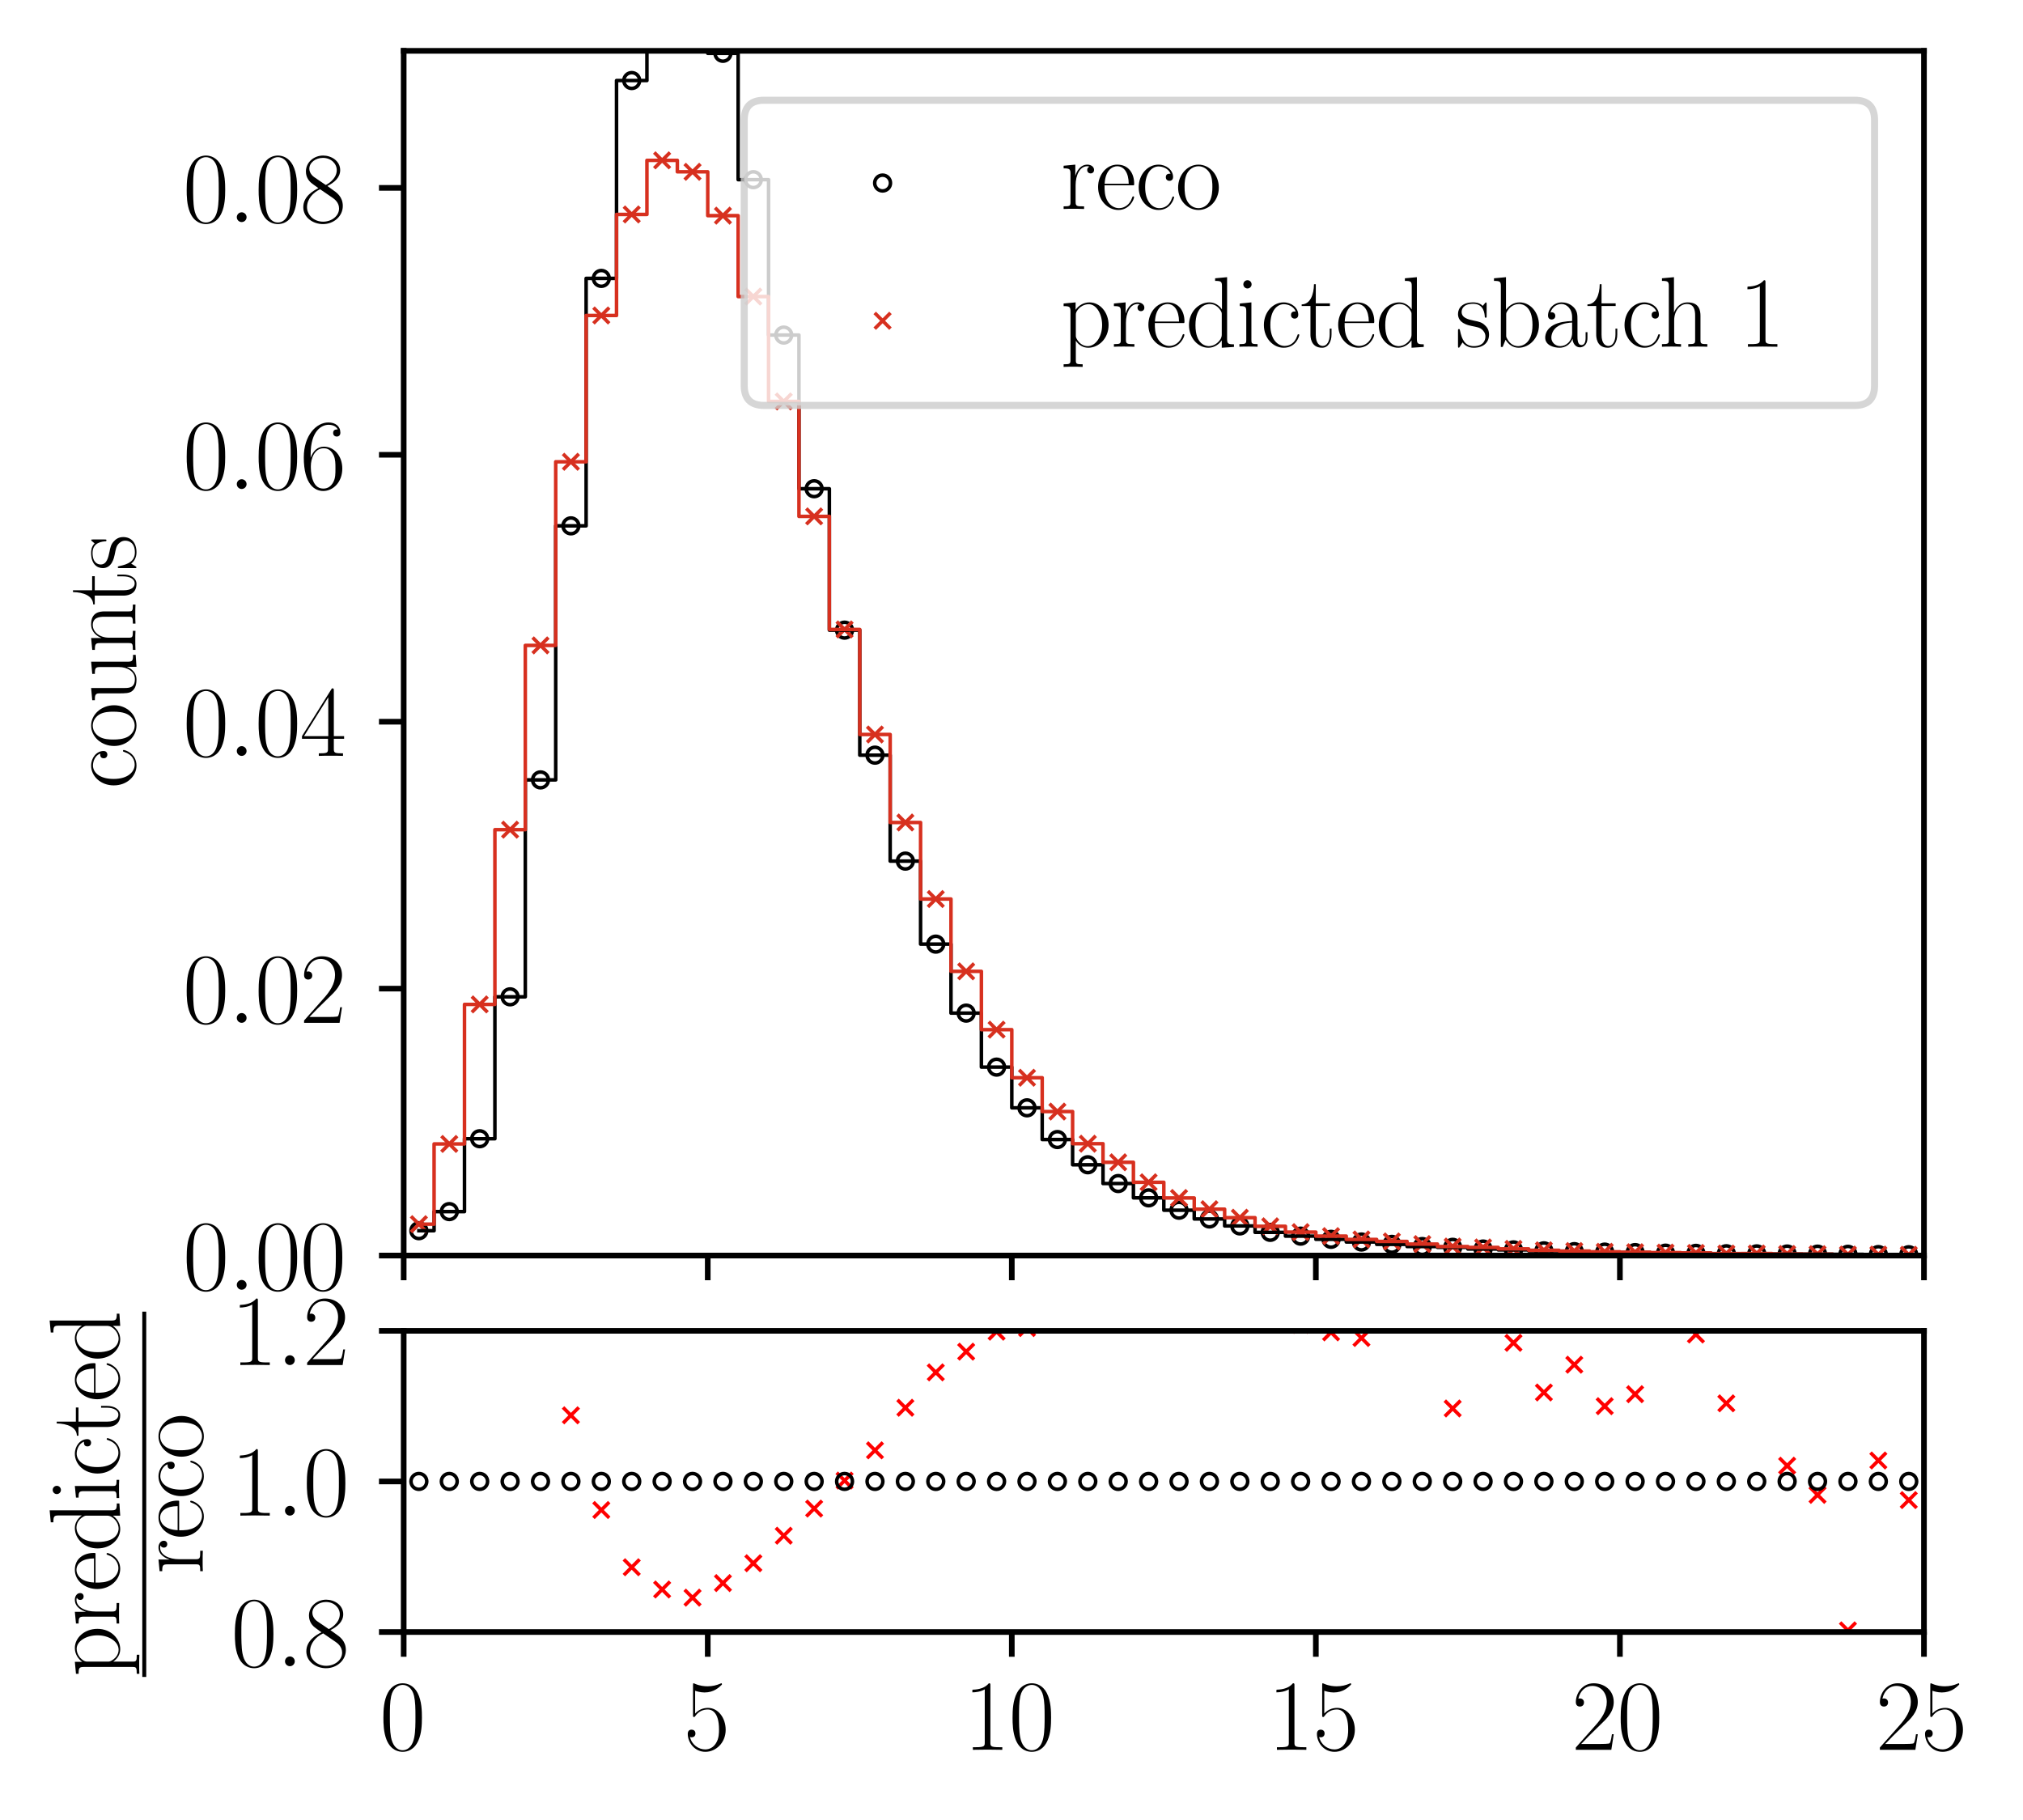 <?xml version="1.0" encoding="utf-8" standalone="no"?>
<!DOCTYPE svg PUBLIC "-//W3C//DTD SVG 1.1//EN"
  "http://www.w3.org/Graphics/SVG/1.1/DTD/svg11.dtd">
<svg xmlns:xlink="http://www.w3.org/1999/xlink" width="286.56pt" height="257.76pt" viewBox="0 0 286.56 257.76" xmlns="http://www.w3.org/2000/svg" version="1.1">
 <defs>
  <style type="text/css">*{stroke-linejoin: round; stroke-linecap: butt}</style>
 </defs>
 <g id="figure_1">
  <g id="patch_1">
   <path d="M 0 257.76 
L 286.56 257.76 
L 286.56 0 
L 0 0 
z
" style="fill: #ffffff"/>
  </g>
  <g id="axes_1">
   <g id="patch_2">
    <path d="M 57.182 177.838 
L 272.532 177.838 
L 272.532 7.2 
L 57.182 7.2 
z
" style="fill: #ffffff"/>
   </g>
   <g id="PathCollection_1">
    <defs>
     <path id="C0_0_50818f2615" d="M 0 1.118 
C 0.297 1.118 0.581 1 0.791 0.791 
C 1 0.581 1.118 0.297 1.118 -0 
C 1.118 -0.297 1 -0.581 0.791 -0.791 
C 0.581 -1 0.297 -1.118 0 -1.118 
C -0.297 -1.118 -0.581 -1 -0.791 -0.791 
C -1 -0.581 -1.118 -0.297 -1.118 0 
C -1.118 0.297 -1 0.581 -0.791 0.791 
C -0.581 1 -0.297 1.118 0 1.118 
z
"/>
    </defs>
    <g clip-path="url(#pe3fc33c3c7)">
     <use xlink:href="#C0_0_50818f2615" x="59.335" y="174.319" style="fill: none; stroke: #000000; stroke-width: 0.5"/>
    </g>
    <g clip-path="url(#pe3fc33c3c7)">
     <use xlink:href="#C0_0_50818f2615" x="63.642" y="171.614" style="fill: none; stroke: #000000; stroke-width: 0.5"/>
    </g>
    <g clip-path="url(#pe3fc33c3c7)">
     <use xlink:href="#C0_0_50818f2615" x="67.949" y="161.293" style="fill: none; stroke: #000000; stroke-width: 0.5"/>
    </g>
    <g clip-path="url(#pe3fc33c3c7)">
     <use xlink:href="#C0_0_50818f2615" x="72.256" y="141.193" style="fill: none; stroke: #000000; stroke-width: 0.5"/>
    </g>
    <g clip-path="url(#pe3fc33c3c7)">
     <use xlink:href="#C0_0_50818f2615" x="76.563" y="110.467" style="fill: none; stroke: #000000; stroke-width: 0.5"/>
    </g>
    <g clip-path="url(#pe3fc33c3c7)">
     <use xlink:href="#C0_0_50818f2615" x="80.87" y="74.482" style="fill: none; stroke: #000000; stroke-width: 0.5"/>
    </g>
    <g clip-path="url(#pe3fc33c3c7)">
     <use xlink:href="#C0_0_50818f2615" x="85.177" y="39.432" style="fill: none; stroke: #000000; stroke-width: 0.5"/>
    </g>
    <g clip-path="url(#pe3fc33c3c7)">
     <use xlink:href="#C0_0_50818f2615" x="89.484" y="11.407" style="fill: none; stroke: #000000; stroke-width: 0.5"/>
    </g>
    <g clip-path="url(#pe3fc33c3c7)">
     <use xlink:href="#C0_0_50818f2615" x="93.791" y="-3.282" style="fill: none; stroke: #000000; stroke-width: 0.5"/>
    </g>
    <g clip-path="url(#pe3fc33c3c7)">
     <use xlink:href="#C0_0_50818f2615" x="98.098" y="-3.685" style="fill: none; stroke: #000000; stroke-width: 0.5"/>
    </g>
    <g clip-path="url(#pe3fc33c3c7)">
     <use xlink:href="#C0_0_50818f2615" x="102.405" y="7.55" style="fill: none; stroke: #000000; stroke-width: 0.5"/>
    </g>
    <g clip-path="url(#pe3fc33c3c7)">
     <use xlink:href="#C0_0_50818f2615" x="106.712" y="25.449" style="fill: none; stroke: #000000; stroke-width: 0.5"/>
    </g>
    <g clip-path="url(#pe3fc33c3c7)">
     <use xlink:href="#C0_0_50818f2615" x="111.019" y="47.46" style="fill: none; stroke: #000000; stroke-width: 0.5"/>
    </g>
    <g clip-path="url(#pe3fc33c3c7)">
     <use xlink:href="#C0_0_50818f2615" x="115.326" y="69.225" style="fill: none; stroke: #000000; stroke-width: 0.5"/>
    </g>
    <g clip-path="url(#pe3fc33c3c7)">
     <use xlink:href="#C0_0_50818f2615" x="119.633" y="89.255" style="fill: none; stroke: #000000; stroke-width: 0.5"/>
    </g>
    <g clip-path="url(#pe3fc33c3c7)">
     <use xlink:href="#C0_0_50818f2615" x="123.94" y="106.961" style="fill: none; stroke: #000000; stroke-width: 0.5"/>
    </g>
    <g clip-path="url(#pe3fc33c3c7)">
     <use xlink:href="#C0_0_50818f2615" x="128.247" y="121.968" style="fill: none; stroke: #000000; stroke-width: 0.5"/>
    </g>
    <g clip-path="url(#pe3fc33c3c7)">
     <use xlink:href="#C0_0_50818f2615" x="132.554" y="133.728" style="fill: none; stroke: #000000; stroke-width: 0.5"/>
    </g>
    <g clip-path="url(#pe3fc33c3c7)">
     <use xlink:href="#C0_0_50818f2615" x="136.861" y="143.5" style="fill: none; stroke: #000000; stroke-width: 0.5"/>
    </g>
    <g clip-path="url(#pe3fc33c3c7)">
     <use xlink:href="#C0_0_50818f2615" x="141.168" y="151.149" style="fill: none; stroke: #000000; stroke-width: 0.5"/>
    </g>
    <g clip-path="url(#pe3fc33c3c7)">
     <use xlink:href="#C0_0_50818f2615" x="145.475" y="156.915" style="fill: none; stroke: #000000; stroke-width: 0.5"/>
    </g>
    <g clip-path="url(#pe3fc33c3c7)">
     <use xlink:href="#C0_0_50818f2615" x="149.782" y="161.407" style="fill: none; stroke: #000000; stroke-width: 0.5"/>
    </g>
    <g clip-path="url(#pe3fc33c3c7)">
     <use xlink:href="#C0_0_50818f2615" x="154.089" y="164.981" style="fill: none; stroke: #000000; stroke-width: 0.5"/>
    </g>
    <g clip-path="url(#pe3fc33c3c7)">
     <use xlink:href="#C0_0_50818f2615" x="158.396" y="167.639" style="fill: none; stroke: #000000; stroke-width: 0.5"/>
    </g>
    <g clip-path="url(#pe3fc33c3c7)">
     <use xlink:href="#C0_0_50818f2615" x="162.703" y="169.666" style="fill: none; stroke: #000000; stroke-width: 0.5"/>
    </g>
    <g clip-path="url(#pe3fc33c3c7)">
     <use xlink:href="#C0_0_50818f2615" x="167.01" y="171.417" style="fill: none; stroke: #000000; stroke-width: 0.5"/>
    </g>
    <g clip-path="url(#pe3fc33c3c7)">
     <use xlink:href="#C0_0_50818f2615" x="171.317" y="172.658" style="fill: none; stroke: #000000; stroke-width: 0.5"/>
    </g>
    <g clip-path="url(#pe3fc33c3c7)">
     <use xlink:href="#C0_0_50818f2615" x="175.624" y="173.643" style="fill: none; stroke: #000000; stroke-width: 0.5"/>
    </g>
    <g clip-path="url(#pe3fc33c3c7)">
     <use xlink:href="#C0_0_50818f2615" x="179.931" y="174.552" style="fill: none; stroke: #000000; stroke-width: 0.5"/>
    </g>
    <g clip-path="url(#pe3fc33c3c7)">
     <use xlink:href="#C0_0_50818f2615" x="184.238" y="175.09" style="fill: none; stroke: #000000; stroke-width: 0.5"/>
    </g>
    <g clip-path="url(#pe3fc33c3c7)">
     <use xlink:href="#C0_0_50818f2615" x="188.545" y="175.539" style="fill: none; stroke: #000000; stroke-width: 0.5"/>
    </g>
    <g clip-path="url(#pe3fc33c3c7)">
     <use xlink:href="#C0_0_50818f2615" x="192.852" y="175.921" style="fill: none; stroke: #000000; stroke-width: 0.5"/>
    </g>
    <g clip-path="url(#pe3fc33c3c7)">
     <use xlink:href="#C0_0_50818f2615" x="197.159" y="176.256" style="fill: none; stroke: #000000; stroke-width: 0.5"/>
    </g>
    <g clip-path="url(#pe3fc33c3c7)">
     <use xlink:href="#C0_0_50818f2615" x="201.466" y="176.564" style="fill: none; stroke: #000000; stroke-width: 0.5"/>
    </g>
    <g clip-path="url(#pe3fc33c3c7)">
     <use xlink:href="#C0_0_50818f2615" x="205.773" y="176.675" style="fill: none; stroke: #000000; stroke-width: 0.5"/>
    </g>
    <g clip-path="url(#pe3fc33c3c7)">
     <use xlink:href="#C0_0_50818f2615" x="210.08" y="176.916" style="fill: none; stroke: #000000; stroke-width: 0.5"/>
    </g>
    <g clip-path="url(#pe3fc33c3c7)">
     <use xlink:href="#C0_0_50818f2615" x="214.387" y="177.038" style="fill: none; stroke: #000000; stroke-width: 0.5"/>
    </g>
    <g clip-path="url(#pe3fc33c3c7)">
     <use xlink:href="#C0_0_50818f2615" x="218.694" y="177.172" style="fill: none; stroke: #000000; stroke-width: 0.5"/>
    </g>
    <g clip-path="url(#pe3fc33c3c7)">
     <use xlink:href="#C0_0_50818f2615" x="223.001" y="177.283" style="fill: none; stroke: #000000; stroke-width: 0.5"/>
    </g>
    <g clip-path="url(#pe3fc33c3c7)">
     <use xlink:href="#C0_0_50818f2615" x="227.308" y="177.353" style="fill: none; stroke: #000000; stroke-width: 0.5"/>
    </g>
    <g clip-path="url(#pe3fc33c3c7)">
     <use xlink:href="#C0_0_50818f2615" x="231.615" y="177.418" style="fill: none; stroke: #000000; stroke-width: 0.5"/>
    </g>
    <g clip-path="url(#pe3fc33c3c7)">
     <use xlink:href="#C0_0_50818f2615" x="235.922" y="177.501" style="fill: none; stroke: #000000; stroke-width: 0.5"/>
    </g>
    <g clip-path="url(#pe3fc33c3c7)">
     <use xlink:href="#C0_0_50818f2615" x="240.229" y="177.528" style="fill: none; stroke: #000000; stroke-width: 0.5"/>
    </g>
    <g clip-path="url(#pe3fc33c3c7)">
     <use xlink:href="#C0_0_50818f2615" x="244.536" y="177.583" style="fill: none; stroke: #000000; stroke-width: 0.5"/>
    </g>
    <g clip-path="url(#pe3fc33c3c7)">
     <use xlink:href="#C0_0_50818f2615" x="248.843" y="177.602" style="fill: none; stroke: #000000; stroke-width: 0.5"/>
    </g>
    <g clip-path="url(#pe3fc33c3c7)">
     <use xlink:href="#C0_0_50818f2615" x="253.15" y="177.623" style="fill: none; stroke: #000000; stroke-width: 0.5"/>
    </g>
    <g clip-path="url(#pe3fc33c3c7)">
     <use xlink:href="#C0_0_50818f2615" x="257.457" y="177.64" style="fill: none; stroke: #000000; stroke-width: 0.5"/>
    </g>
    <g clip-path="url(#pe3fc33c3c7)">
     <use xlink:href="#C0_0_50818f2615" x="261.764" y="177.663" style="fill: none; stroke: #000000; stroke-width: 0.5"/>
    </g>
    <g clip-path="url(#pe3fc33c3c7)">
     <use xlink:href="#C0_0_50818f2615" x="266.071" y="177.702" style="fill: none; stroke: #000000; stroke-width: 0.5"/>
    </g>
    <g clip-path="url(#pe3fc33c3c7)">
     <use xlink:href="#C0_0_50818f2615" x="270.378" y="177.723" style="fill: none; stroke: #000000; stroke-width: 0.5"/>
    </g>
   </g>
   <g id="PathCollection_2">
    <defs>
     <path id="mb1a5e48b4a" d="M -1.118 1.118 
L 1.118 -1.118 
M -1.118 -1.118 
L 1.118 1.118 
" style="stroke: #d7301f; stroke-width: 0.5"/>
    </defs>
    <g clip-path="url(#pe3fc33c3c7)">
     <use xlink:href="#mb1a5e48b4a" x="59.335" y="173.394" style="fill: #d7301f; stroke: #d7301f; stroke-width: 0.5"/>
     <use xlink:href="#mb1a5e48b4a" x="63.642" y="162.029" style="fill: #d7301f; stroke: #d7301f; stroke-width: 0.5"/>
     <use xlink:href="#mb1a5e48b4a" x="67.949" y="142.266" style="fill: #d7301f; stroke: #d7301f; stroke-width: 0.5"/>
     <use xlink:href="#mb1a5e48b4a" x="72.256" y="117.518" style="fill: #d7301f; stroke: #d7301f; stroke-width: 0.5"/>
     <use xlink:href="#mb1a5e48b4a" x="76.563" y="91.416" style="fill: #d7301f; stroke: #d7301f; stroke-width: 0.5"/>
     <use xlink:href="#mb1a5e48b4a" x="80.87" y="65.407" style="fill: #d7301f; stroke: #d7301f; stroke-width: 0.5"/>
     <use xlink:href="#mb1a5e48b4a" x="85.177" y="44.686" style="fill: #d7301f; stroke: #d7301f; stroke-width: 0.5"/>
     <use xlink:href="#mb1a5e48b4a" x="89.484" y="30.376" style="fill: #d7301f; stroke: #d7301f; stroke-width: 0.5"/>
     <use xlink:href="#mb1a5e48b4a" x="93.791" y="22.713" style="fill: #d7301f; stroke: #d7301f; stroke-width: 0.5"/>
     <use xlink:href="#mb1a5e48b4a" x="98.098" y="24.336" style="fill: #d7301f; stroke: #d7301f; stroke-width: 0.5"/>
     <use xlink:href="#mb1a5e48b4a" x="102.405" y="30.544" style="fill: #d7301f; stroke: #d7301f; stroke-width: 0.5"/>
     <use xlink:href="#mb1a5e48b4a" x="106.712" y="42.007" style="fill: #d7301f; stroke: #d7301f; stroke-width: 0.5"/>
     <use xlink:href="#mb1a5e48b4a" x="111.019" y="56.859" style="fill: #d7301f; stroke: #d7301f; stroke-width: 0.5"/>
     <use xlink:href="#mb1a5e48b4a" x="115.326" y="73.142" style="fill: #d7301f; stroke: #d7301f; stroke-width: 0.5"/>
     <use xlink:href="#mb1a5e48b4a" x="119.633" y="89.155" style="fill: #d7301f; stroke: #d7301f; stroke-width: 0.5"/>
     <use xlink:href="#mb1a5e48b4a" x="123.94" y="104.034" style="fill: #d7301f; stroke: #d7301f; stroke-width: 0.5"/>
     <use xlink:href="#mb1a5e48b4a" x="128.247" y="116.501" style="fill: #d7301f; stroke: #d7301f; stroke-width: 0.5"/>
     <use xlink:href="#mb1a5e48b4a" x="132.554" y="127.34" style="fill: #d7301f; stroke: #d7301f; stroke-width: 0.5"/>
     <use xlink:href="#mb1a5e48b4a" x="136.861" y="137.582" style="fill: #d7301f; stroke: #d7301f; stroke-width: 0.5"/>
     <use xlink:href="#mb1a5e48b4a" x="141.168" y="145.842" style="fill: #d7301f; stroke: #d7301f; stroke-width: 0.5"/>
     <use xlink:href="#mb1a5e48b4a" x="145.475" y="152.653" style="fill: #d7301f; stroke: #d7301f; stroke-width: 0.5"/>
     <use xlink:href="#mb1a5e48b4a" x="149.782" y="157.445" style="fill: #d7301f; stroke: #d7301f; stroke-width: 0.5"/>
     <use xlink:href="#mb1a5e48b4a" x="154.089" y="161.997" style="fill: #d7301f; stroke: #d7301f; stroke-width: 0.5"/>
     <use xlink:href="#mb1a5e48b4a" x="158.396" y="164.63" style="fill: #d7301f; stroke: #d7301f; stroke-width: 0.5"/>
     <use xlink:href="#mb1a5e48b4a" x="162.703" y="167.46" style="fill: #d7301f; stroke: #d7301f; stroke-width: 0.5"/>
     <use xlink:href="#mb1a5e48b4a" x="167.01" y="169.683" style="fill: #d7301f; stroke: #d7301f; stroke-width: 0.5"/>
     <use xlink:href="#mb1a5e48b4a" x="171.317" y="171.269" style="fill: #d7301f; stroke: #d7301f; stroke-width: 0.5"/>
     <use xlink:href="#mb1a5e48b4a" x="175.624" y="172.477" style="fill: #d7301f; stroke: #d7301f; stroke-width: 0.5"/>
     <use xlink:href="#mb1a5e48b4a" x="179.931" y="173.694" style="fill: #d7301f; stroke: #d7301f; stroke-width: 0.5"/>
     <use xlink:href="#mb1a5e48b4a" x="184.238" y="174.518" style="fill: #d7301f; stroke: #d7301f; stroke-width: 0.5"/>
     <use xlink:href="#mb1a5e48b4a" x="188.545" y="175.084" style="fill: #d7301f; stroke: #d7301f; stroke-width: 0.5"/>
     <use xlink:href="#mb1a5e48b4a" x="192.852" y="175.556" style="fill: #d7301f; stroke: #d7301f; stroke-width: 0.5"/>
     <use xlink:href="#mb1a5e48b4a" x="197.159" y="175.838" style="fill: #d7301f; stroke: #d7301f; stroke-width: 0.5"/>
     <use xlink:href="#mb1a5e48b4a" x="201.466" y="176.214" style="fill: #d7301f; stroke: #d7301f; stroke-width: 0.5"/>
     <use xlink:href="#mb1a5e48b4a" x="205.773" y="176.562" style="fill: #d7301f; stroke: #d7301f; stroke-width: 0.5"/>
     <use xlink:href="#mb1a5e48b4a" x="210.08" y="176.688" style="fill: #d7301f; stroke: #d7301f; stroke-width: 0.5"/>
     <use xlink:href="#mb1a5e48b4a" x="214.387" y="176.891" style="fill: #d7301f; stroke: #d7301f; stroke-width: 0.5"/>
     <use xlink:href="#mb1a5e48b4a" x="218.694" y="177.093" style="fill: #d7301f; stroke: #d7301f; stroke-width: 0.5"/>
     <use xlink:href="#mb1a5e48b4a" x="223.001" y="177.197" style="fill: #d7301f; stroke: #d7301f; stroke-width: 0.5"/>
     <use xlink:href="#mb1a5e48b4a" x="227.308" y="177.305" style="fill: #d7301f; stroke: #d7301f; stroke-width: 0.5"/>
     <use xlink:href="#mb1a5e48b4a" x="231.615" y="177.369" style="fill: #d7301f; stroke: #d7301f; stroke-width: 0.5"/>
     <use xlink:href="#mb1a5e48b4a" x="235.922" y="177.422" style="fill: #d7301f; stroke: #d7301f; stroke-width: 0.5"/>
     <use xlink:href="#mb1a5e48b4a" x="240.229" y="177.467" style="fill: #d7301f; stroke: #d7301f; stroke-width: 0.5"/>
     <use xlink:href="#mb1a5e48b4a" x="244.536" y="177.556" style="fill: #d7301f; stroke: #d7301f; stroke-width: 0.5"/>
     <use xlink:href="#mb1a5e48b4a" x="248.843" y="177.55" style="fill: #d7301f; stroke: #d7301f; stroke-width: 0.5"/>
     <use xlink:href="#mb1a5e48b4a" x="253.15" y="177.619" style="fill: #d7301f; stroke: #d7301f; stroke-width: 0.5"/>
     <use xlink:href="#mb1a5e48b4a" x="257.457" y="177.643" style="fill: #d7301f; stroke: #d7301f; stroke-width: 0.5"/>
     <use xlink:href="#mb1a5e48b4a" x="261.764" y="177.698" style="fill: #d7301f; stroke: #d7301f; stroke-width: 0.5"/>
     <use xlink:href="#mb1a5e48b4a" x="266.071" y="177.698" style="fill: #d7301f; stroke: #d7301f; stroke-width: 0.5"/>
     <use xlink:href="#mb1a5e48b4a" x="270.378" y="177.726" style="fill: #d7301f; stroke: #d7301f; stroke-width: 0.5"/>
    </g>
   </g>
   <g id="matplotlib.axis_1">
    <g id="xtick_1">
     <g id="line2d_1">
      <defs>
       <path id="m7f1f35d68e" d="M 0 0 
L 0 3.5 
" style="stroke: #000000; stroke-width: 0.8"/>
      </defs>
      <g>
       <use xlink:href="#m7f1f35d68e" x="57.182" y="177.838" style="stroke: #000000; stroke-width: 0.8"/>
      </g>
     </g>
    </g>
    <g id="xtick_2">
     <g id="line2d_2">
      <g>
       <use xlink:href="#m7f1f35d68e" x="100.252" y="177.838" style="stroke: #000000; stroke-width: 0.8"/>
      </g>
     </g>
    </g>
    <g id="xtick_3">
     <g id="line2d_3">
      <g>
       <use xlink:href="#m7f1f35d68e" x="143.322" y="177.838" style="stroke: #000000; stroke-width: 0.8"/>
      </g>
     </g>
    </g>
    <g id="xtick_4">
     <g id="line2d_4">
      <g>
       <use xlink:href="#m7f1f35d68e" x="186.392" y="177.838" style="stroke: #000000; stroke-width: 0.8"/>
      </g>
     </g>
    </g>
    <g id="xtick_5">
     <g id="line2d_5">
      <g>
       <use xlink:href="#m7f1f35d68e" x="229.462" y="177.838" style="stroke: #000000; stroke-width: 0.8"/>
      </g>
     </g>
    </g>
    <g id="xtick_6">
     <g id="line2d_6">
      <g>
       <use xlink:href="#m7f1f35d68e" x="272.532" y="177.838" style="stroke: #000000; stroke-width: 0.8"/>
      </g>
     </g>
    </g>
   </g>
   <g id="matplotlib.axis_2">
    <g id="ytick_1">
     <g id="line2d_7">
      <defs>
       <path id="m549867e3a9" d="M 0 0 
L -3.5 0 
" style="stroke: #000000; stroke-width: 0.8"/>
      </defs>
      <g>
       <use xlink:href="#m549867e3a9" x="57.182" y="177.838" style="stroke: #000000; stroke-width: 0.8"/>
      </g>
     </g>
     <g id="text_1">
      <!-- $\mathdefault{0.00}$ -->
      <g transform="translate(25.903 182.681)scale(0.14 -0.14)">
       <defs>
        <path id="CMR17-30" d="M 2688 2038 
C 2688 2430 2682 3099 2413 3613 
C 2176 4063 1798 4224 1466 4224 
C 1158 4224 768 4082 525 3620 
C 269 3137 243 2539 243 2038 
C 243 1671 250 1112 448 623 
C 723 -39 1216 -128 1466 -128 
C 1760 -128 2208 -7 2470 604 
C 2662 1048 2688 1568 2688 2038 
z
M 1466 -26 
C 1056 -26 813 328 723 816 
C 653 1196 653 1749 653 2109 
C 653 2604 653 3015 736 3407 
C 858 3954 1216 4121 1466 4121 
C 1728 4121 2067 3947 2189 3420 
C 2272 3054 2278 2623 2278 2109 
C 2278 1691 2278 1176 2202 797 
C 2067 96 1690 -26 1466 -26 
z
" transform="scale(0.016)"/>
        <path id="CMMI12-3a" d="M 1178 307 
C 1178 492 1024 620 870 620 
C 685 620 557 467 557 313 
C 557 128 710 0 864 0 
C 1050 0 1178 153 1178 307 
z
" transform="scale(0.016)"/>
       </defs>
       <use xlink:href="#CMR17-30" transform="scale(0.996)"/>
       <use xlink:href="#CMMI12-3a" transform="translate(45.69 0)scale(0.996)"/>
       <use xlink:href="#CMR17-30" transform="translate(72.788 0)scale(0.996)"/>
       <use xlink:href="#CMR17-30" transform="translate(118.478 0)scale(0.996)"/>
      </g>
     </g>
    </g>
    <g id="ytick_2">
     <g id="line2d_8">
      <g>
       <use xlink:href="#m549867e3a9" x="57.182" y="140.031" style="stroke: #000000; stroke-width: 0.8"/>
      </g>
     </g>
     <g id="text_2">
      <!-- $\mathdefault{0.02}$ -->
      <g transform="translate(25.903 144.874)scale(0.14 -0.14)">
       <defs>
        <path id="CMR17-32" d="M 2669 990 
L 2554 990 
C 2490 537 2438 460 2413 422 
C 2381 371 1920 371 1830 371 
L 602 371 
C 832 620 1280 1073 1824 1596 
C 2214 1966 2669 2400 2669 3033 
C 2669 3788 2067 4224 1395 4224 
C 691 4224 262 3603 262 3027 
C 262 2777 448 2745 525 2745 
C 589 2745 781 2783 781 3007 
C 781 3206 614 3264 525 3264 
C 486 3264 448 3257 422 3244 
C 544 3788 915 4057 1306 4057 
C 1862 4057 2227 3616 2227 3033 
C 2227 2477 1901 1998 1536 1583 
L 262 147 
L 262 0 
L 2515 0 
L 2669 990 
z
" transform="scale(0.016)"/>
       </defs>
       <use xlink:href="#CMR17-30" transform="scale(0.996)"/>
       <use xlink:href="#CMMI12-3a" transform="translate(45.69 0)scale(0.996)"/>
       <use xlink:href="#CMR17-30" transform="translate(72.788 0)scale(0.996)"/>
       <use xlink:href="#CMR17-32" transform="translate(118.478 0)scale(0.996)"/>
      </g>
     </g>
    </g>
    <g id="ytick_3">
     <g id="line2d_9">
      <g>
       <use xlink:href="#m549867e3a9" x="57.182" y="102.225" style="stroke: #000000; stroke-width: 0.8"/>
      </g>
     </g>
     <g id="text_3">
      <!-- $\mathdefault{0.04}$ -->
      <g transform="translate(25.903 107.068)scale(0.14 -0.14)">
       <defs>
        <path id="CMR17-34" d="M 2150 4147 
C 2150 4281 2144 4288 2029 4288 
L 128 1254 
L 128 1088 
L 1779 1088 
L 1779 460 
C 1779 230 1766 166 1318 166 
L 1197 166 
L 1197 0 
C 1402 12 1747 12 1965 12 
C 2182 12 2528 12 2733 0 
L 2733 166 
L 2611 166 
C 2163 166 2150 230 2150 460 
L 2150 1088 
L 2803 1088 
L 2803 1254 
L 2150 1254 
L 2150 4147 
z
M 1798 3723 
L 1798 1254 
L 256 1254 
L 1798 3723 
z
" transform="scale(0.016)"/>
       </defs>
       <use xlink:href="#CMR17-30" transform="scale(0.996)"/>
       <use xlink:href="#CMMI12-3a" transform="translate(45.69 0)scale(0.996)"/>
       <use xlink:href="#CMR17-30" transform="translate(72.788 0)scale(0.996)"/>
       <use xlink:href="#CMR17-34" transform="translate(118.478 0)scale(0.996)"/>
      </g>
     </g>
    </g>
    <g id="ytick_4">
     <g id="line2d_10">
      <g>
       <use xlink:href="#m549867e3a9" x="57.182" y="64.419" style="stroke: #000000; stroke-width: 0.8"/>
      </g>
     </g>
     <g id="text_4">
      <!-- $\mathdefault{0.06}$ -->
      <g transform="translate(25.903 69.262)scale(0.14 -0.14)">
       <defs>
        <path id="CMR17-36" d="M 678 2198 
C 678 3712 1395 4076 1811 4076 
C 1946 4076 2272 4049 2400 3782 
C 2298 3782 2106 3782 2106 3558 
C 2106 3385 2246 3328 2336 3328 
C 2394 3328 2566 3353 2566 3571 
C 2566 3987 2246 4224 1805 4224 
C 1043 4224 243 3411 243 2011 
C 243 257 966 -128 1478 -128 
C 2099 -128 2688 431 2688 1295 
C 2688 2101 2170 2688 1517 2688 
C 1126 2688 838 2430 678 1979 
L 678 2198 
z
M 1478 25 
C 691 25 691 1212 691 1450 
C 691 1914 909 2585 1504 2585 
C 1613 2585 1926 2585 2138 2140 
C 2253 1889 2253 1624 2253 1302 
C 2253 954 2253 696 2118 438 
C 1978 173 1773 25 1478 25 
z
" transform="scale(0.016)"/>
       </defs>
       <use xlink:href="#CMR17-30" transform="scale(0.996)"/>
       <use xlink:href="#CMMI12-3a" transform="translate(45.69 0)scale(0.996)"/>
       <use xlink:href="#CMR17-30" transform="translate(72.788 0)scale(0.996)"/>
       <use xlink:href="#CMR17-36" transform="translate(118.478 0)scale(0.996)"/>
      </g>
     </g>
    </g>
    <g id="ytick_5">
     <g id="line2d_11">
      <g>
       <use xlink:href="#m549867e3a9" x="57.182" y="26.612" style="stroke: #000000; stroke-width: 0.8"/>
      </g>
     </g>
     <g id="text_5">
      <!-- $\mathdefault{0.08}$ -->
      <g transform="translate(25.903 31.455)scale(0.14 -0.14)">
       <defs>
        <path id="CMR17-38" d="M 1741 2289 
C 2144 2494 2554 2803 2554 3298 
C 2554 3884 1990 4224 1472 4224 
C 890 4224 378 3800 378 3215 
C 378 3054 416 2777 666 2533 
C 730 2469 998 2276 1171 2154 
C 883 2006 211 1652 211 945 
C 211 282 838 -128 1459 -128 
C 2144 -128 2720 366 2720 1022 
C 2720 1607 2330 1877 2074 2051 
L 1741 2289 
z
M 902 2855 
C 851 2887 595 3086 595 3388 
C 595 3781 998 4076 1459 4076 
C 1965 4076 2336 3716 2336 3298 
C 2336 2700 1670 2359 1638 2359 
C 1632 2359 1626 2359 1574 2398 
L 902 2855 
z
M 2080 1536 
C 2176 1466 2483 1253 2483 861 
C 2483 385 2010 25 1472 25 
C 890 25 448 443 448 951 
C 448 1459 838 1884 1280 2083 
L 2080 1536 
z
" transform="scale(0.016)"/>
       </defs>
       <use xlink:href="#CMR17-30" transform="scale(0.996)"/>
       <use xlink:href="#CMMI12-3a" transform="translate(45.69 0)scale(0.996)"/>
       <use xlink:href="#CMR17-30" transform="translate(72.788 0)scale(0.996)"/>
       <use xlink:href="#CMR17-38" transform="translate(118.478 0)scale(0.996)"/>
      </g>
     </g>
    </g>
    <g id="text_6">
     <!-- counts -->
     <g transform="translate(19.191 111.715)rotate(-90)scale(0.14 -0.14)">
      <defs>
       <path id="CMR17-63" d="M 2234 2240 
C 2112 2240 1933 2240 1933 2015 
C 1933 1836 2080 1785 2163 1785 
C 2208 1785 2394 1804 2394 2028 
C 2394 2476 1958 2816 1466 2816 
C 787 2816 211 2201 211 1379 
C 211 521 813 -64 1466 -64 
C 2259 -64 2458 676 2458 747 
C 2458 773 2451 792 2406 792 
C 2362 792 2355 786 2330 702 
C 2163 180 1798 51 1523 51 
C 1114 51 621 431 621 1385 
C 621 2358 1094 2700 1472 2700 
C 1722 2700 2093 2582 2234 2240 
z
" transform="scale(0.016)"/>
       <path id="CMR17-6f" d="M 2758 1356 
C 2758 2176 2163 2816 1466 2816 
C 768 2816 173 2176 173 1356 
C 173 550 768 -64 1466 -64 
C 2163 -64 2758 550 2758 1356 
z
M 1466 51 
C 1165 51 909 230 762 480 
C 602 768 582 1126 582 1408 
C 582 1676 595 2009 762 2297 
C 890 2508 1139 2713 1466 2713 
C 1754 2713 1997 2553 2150 2329 
C 2349 2028 2349 1606 2349 1408 
C 2349 1158 2336 774 2163 467 
C 1984 172 1709 51 1466 51 
z
" transform="scale(0.016)"/>
       <path id="CMR17-75" d="M 1882 2745 
L 1882 2579 
C 2259 2579 2317 2540 2317 2229 
L 2317 1053 
C 2317 510 2029 38 1555 38 
C 1030 38 986 355 986 691 
L 986 2816 
L 211 2745 
L 211 2579 
C 467 2579 640 2579 646 2320 
L 646 1079 
C 646 646 646 368 813 187 
C 896 103 1056 -64 1517 -64 
C 2061 -64 2272 400 2323 536 
L 2330 536 
L 2330 -64 
L 3091 -13 
L 3091 154 
C 2714 154 2656 193 2656 503 
L 2656 2816 
L 1882 2745 
z
" transform="scale(0.016)"/>
       <path id="CMR17-6e" d="M 2656 1954 
C 2656 2282 2592 2816 1837 2816 
C 1331 2816 1069 2424 973 2166 
L 966 2166 
L 966 2816 
L 211 2745 
L 211 2578 
C 589 2578 646 2540 646 2231 
L 646 443 
C 646 198 621 166 211 166 
L 211 0 
C 365 12 646 12 813 12 
C 979 12 1267 12 1421 0 
L 1421 166 
C 1011 166 986 192 986 443 
L 986 1678 
C 986 2269 1344 2713 1792 2713 
C 2266 2713 2317 2289 2317 1980 
L 2317 443 
C 2317 198 2291 166 1882 166 
L 1882 0 
C 2035 12 2317 12 2483 12 
C 2650 12 2938 12 3091 0 
L 3091 166 
C 2682 166 2656 192 2656 443 
L 2656 1954 
z
" transform="scale(0.016)"/>
       <path id="CMR17-74" d="M 966 2585 
L 1862 2585 
L 1862 2752 
L 966 2752 
L 966 3968 
L 851 3968 
C 838 3292 614 2700 70 2687 
L 70 2585 
L 627 2585 
L 627 778 
C 627 655 627 -64 1370 -64 
C 1747 -64 1965 308 1965 784 
L 1965 1151 
L 1850 1151 
L 1850 790 
C 1850 347 1677 51 1408 51 
C 1222 51 966 179 966 765 
L 966 2585 
z
" transform="scale(0.016)"/>
       <path id="CMR17-73" d="M 1978 2688 
C 1978 2803 1971 2809 1933 2809 
C 1907 2809 1901 2803 1824 2707 
C 1805 2681 1747 2617 1728 2592 
C 1523 2809 1235 2816 1126 2816 
C 416 2816 160 2444 160 2073 
C 160 1497 813 1363 998 1324 
C 1402 1241 1542 1216 1677 1100 
C 1760 1024 1901 883 1901 652 
C 1901 384 1747 38 1158 38 
C 602 38 403 460 288 1024 
C 269 1113 269 1120 218 1120 
C 166 1120 160 1113 160 985 
L 160 64 
C 160 -52 166 -58 205 -58 
C 237 -58 243 -52 275 0 
C 314 57 410 211 448 275 
C 576 102 800 -64 1158 -64 
C 1792 -64 2131 281 2131 780 
C 2131 1107 1958 1280 1875 1356 
C 1683 1555 1459 1600 1190 1651 
C 838 1728 390 1817 390 2208 
C 390 2374 480 2726 1126 2726 
C 1811 2726 1850 2086 1862 1881 
C 1869 1849 1901 1843 1920 1843 
C 1978 1843 1978 1862 1978 1971 
L 1978 2688 
z
" transform="scale(0.016)"/>
      </defs>
      <use xlink:href="#CMR17-63" transform="scale(0.996)"/>
      <use xlink:href="#CMR17-6f" transform="translate(40.486 0)scale(0.996)"/>
      <use xlink:href="#CMR17-75" transform="translate(86.176 0)scale(0.996)"/>
      <use xlink:href="#CMR17-6e" transform="translate(137.072 0)scale(0.996)"/>
      <use xlink:href="#CMR17-74" transform="translate(185.364 0)scale(0.996)"/>
      <use xlink:href="#CMR17-73" transform="translate(220.645 0)scale(0.996)"/>
     </g>
    </g>
   </g>
   <g id="line2d_12">
    <path d="M 59.335 174.319 
L 61.489 174.319 
L 61.489 171.614 
L 65.796 171.614 
L 65.796 161.293 
L 70.103 161.293 
L 70.103 141.193 
L 74.41 141.193 
L 74.41 110.467 
L 78.717 110.467 
L 78.717 74.482 
L 83.024 74.482 
L 83.024 39.432 
L 87.331 39.432 
L 87.331 11.407 
L 91.638 11.407 
L 91.638 -1 
M 100.252 -1 
L 100.252 7.55 
L 104.559 7.55 
L 104.559 25.449 
L 108.866 25.449 
L 108.866 47.46 
L 113.173 47.46 
L 113.173 69.225 
L 117.48 69.225 
L 117.48 89.255 
L 121.787 89.255 
L 121.787 106.961 
L 126.094 106.961 
L 126.094 121.968 
L 130.401 121.968 
L 130.401 133.728 
L 134.708 133.728 
L 134.708 143.5 
L 139.015 143.5 
L 139.015 151.149 
L 143.322 151.149 
L 143.322 156.915 
L 147.629 156.915 
L 147.629 161.407 
L 151.936 161.407 
L 151.936 164.981 
L 156.243 164.981 
L 156.243 167.639 
L 160.55 167.639 
L 160.55 169.666 
L 164.857 169.666 
L 164.857 171.417 
L 169.164 171.417 
L 169.164 172.658 
L 173.471 172.658 
L 173.471 173.643 
L 177.778 173.643 
L 177.778 174.552 
L 182.085 174.552 
L 182.085 175.09 
L 186.392 175.09 
L 186.392 175.539 
L 190.699 175.539 
L 190.699 175.921 
L 195.006 175.921 
L 195.006 176.256 
L 199.313 176.256 
L 199.313 176.564 
L 203.62 176.564 
L 203.62 176.675 
L 207.927 176.675 
L 207.927 176.916 
L 212.234 176.916 
L 212.234 177.038 
L 216.541 177.038 
L 216.541 177.172 
L 220.848 177.172 
L 220.848 177.283 
L 225.155 177.283 
L 225.155 177.353 
L 229.462 177.353 
L 229.462 177.418 
L 233.769 177.418 
L 233.769 177.501 
L 238.076 177.501 
L 238.076 177.528 
L 242.383 177.528 
L 242.383 177.583 
L 246.69 177.583 
L 246.69 177.602 
L 250.997 177.602 
L 250.997 177.623 
L 255.304 177.623 
L 255.304 177.64 
L 259.611 177.64 
L 259.611 177.663 
L 263.918 177.663 
L 263.918 177.702 
L 268.225 177.702 
L 268.225 177.723 
L 270.378 177.723 
" clip-path="url(#pe3fc33c3c7)" style="fill: none; stroke: #000000; stroke-width: 0.5; stroke-linecap: square"/>
   </g>
   <g id="line2d_13">
    <path d="M 59.335 173.394 
L 61.489 173.394 
L 61.489 162.029 
L 65.796 162.029 
L 65.796 142.266 
L 70.103 142.266 
L 70.103 117.518 
L 74.41 117.518 
L 74.41 91.416 
L 78.717 91.416 
L 78.717 65.407 
L 83.024 65.407 
L 83.024 44.686 
L 87.331 44.686 
L 87.331 30.376 
L 91.638 30.376 
L 91.638 22.713 
L 95.945 22.713 
L 95.945 24.336 
L 100.252 24.336 
L 100.252 30.544 
L 104.559 30.544 
L 104.559 42.007 
L 108.866 42.007 
L 108.866 56.859 
L 113.173 56.859 
L 113.173 73.142 
L 117.48 73.142 
L 117.48 89.155 
L 121.787 89.155 
L 121.787 104.034 
L 126.094 104.034 
L 126.094 116.501 
L 130.401 116.501 
L 130.401 127.34 
L 134.708 127.34 
L 134.708 137.582 
L 139.015 137.582 
L 139.015 145.842 
L 143.322 145.842 
L 143.322 152.653 
L 147.629 152.653 
L 147.629 157.445 
L 151.936 157.445 
L 151.936 161.997 
L 156.243 161.997 
L 156.243 164.63 
L 160.55 164.63 
L 160.55 167.46 
L 164.857 167.46 
L 164.857 169.683 
L 169.164 169.683 
L 169.164 171.269 
L 173.471 171.269 
L 173.471 172.477 
L 177.778 172.477 
L 177.778 173.694 
L 182.085 173.694 
L 182.085 174.518 
L 186.392 174.518 
L 186.392 175.084 
L 190.699 175.084 
L 190.699 175.556 
L 195.006 175.556 
L 195.006 175.838 
L 199.313 175.838 
L 199.313 176.214 
L 203.62 176.214 
L 203.62 176.562 
L 207.927 176.562 
L 207.927 176.688 
L 212.234 176.688 
L 212.234 176.891 
L 216.541 176.891 
L 216.541 177.093 
L 220.848 177.093 
L 220.848 177.197 
L 225.155 177.197 
L 225.155 177.305 
L 229.462 177.305 
L 229.462 177.369 
L 233.769 177.369 
L 233.769 177.422 
L 238.076 177.422 
L 238.076 177.467 
L 242.383 177.467 
L 242.383 177.556 
L 246.69 177.556 
L 246.69 177.55 
L 250.997 177.55 
L 250.997 177.619 
L 255.304 177.619 
L 255.304 177.643 
L 259.611 177.643 
L 259.611 177.698 
L 263.918 177.698 
L 263.918 177.698 
L 268.225 177.698 
L 268.225 177.726 
L 270.378 177.726 
" clip-path="url(#pe3fc33c3c7)" style="fill: none; stroke: #d7301f; stroke-width: 0.5; stroke-linecap: square"/>
   </g>
   <g id="patch_3">
    <path d="M 57.182 177.838 
L 57.182 7.2 
" style="fill: none; stroke: #000000; stroke-width: 0.8; stroke-linejoin: miter; stroke-linecap: square"/>
   </g>
   <g id="patch_4">
    <path d="M 272.532 177.838 
L 272.532 7.2 
" style="fill: none; stroke: #000000; stroke-width: 0.8; stroke-linejoin: miter; stroke-linecap: square"/>
   </g>
   <g id="patch_5">
    <path d="M 57.182 177.838 
L 272.532 177.838 
" style="fill: none; stroke: #000000; stroke-width: 0.8; stroke-linejoin: miter; stroke-linecap: square"/>
   </g>
   <g id="patch_6">
    <path d="M 57.182 7.2 
L 272.532 7.2 
" style="fill: none; stroke: #000000; stroke-width: 0.8; stroke-linejoin: miter; stroke-linecap: square"/>
   </g>
   <g id="legend_1">
    <g id="patch_7">
     <path d="M 108.22 57.424 
L 262.732 57.424 
Q 265.532 57.424 265.532 54.624 
L 265.532 17 
Q 265.532 14.2 262.732 14.2 
L 108.22 14.2 
Q 105.42 14.2 105.42 17 
L 105.42 54.624 
Q 105.42 57.424 108.22 57.424 
z
" style="fill: #ffffff; opacity: 0.8; stroke: #cccccc; stroke-linejoin: miter"/>
    </g>
    <g id="PathCollection_3">
     <path d="M 125.02 27.043 
C 125.317 27.043 125.601 26.925 125.811 26.716 
C 126.021 26.506 126.138 26.222 126.138 25.925 
C 126.138 25.628 126.021 25.344 125.811 25.134 
C 125.601 24.925 125.317 24.807 125.02 24.807 
C 124.724 24.807 124.44 24.925 124.23 25.134 
C 124.02 25.344 123.902 25.628 123.902 25.925 
C 123.902 26.222 124.02 26.506 124.23 26.716 
C 124.44 26.925 124.724 27.043 125.02 27.043 
L 125.02 27.043 
z
" style="fill: none; stroke: #000000; stroke-width: 0.5"/>
    </g>
    <g id="text_7">
     <!-- reco -->
     <g transform="translate(150.22 29.6)scale(0.14 -0.14)">
      <defs>
       <path id="CMR17-72" d="M 960 1517 
C 960 2134 1222 2713 1702 2713 
C 1747 2713 1792 2707 1837 2687 
C 1837 2687 1696 2642 1696 2475 
C 1696 2321 1818 2257 1914 2257 
C 1990 2257 2131 2302 2131 2482 
C 2131 2687 1926 2816 1709 2816 
C 1222 2816 1011 2340 947 2115 
L 941 2115 
L 941 2816 
L 198 2745 
L 198 2578 
C 576 2578 634 2540 634 2231 
L 634 443 
C 634 198 608 166 198 166 
L 198 0 
C 352 12 646 12 813 12 
C 998 12 1325 12 1498 0 
L 1498 166 
C 1037 166 960 166 960 455 
L 960 1517 
z
" transform="scale(0.016)"/>
       <path id="CMR17-65" d="M 2438 1503 
C 2464 1529 2464 1542 2464 1606 
C 2464 2251 2118 2816 1389 2816 
C 710 2816 173 2175 173 1394 
C 173 554 781 -64 1459 -64 
C 2176 -64 2458 619 2458 755 
C 2458 800 2419 800 2406 800 
C 2362 800 2355 787 2330 709 
C 2189 270 1837 51 1504 51 
C 1229 51 954 206 781 490 
C 582 819 582 1200 582 1503 
L 2438 1503 
z
M 589 1600 
C 634 2511 1126 2713 1382 2713 
C 1818 2713 2112 2308 2118 1600 
L 589 1600 
z
" transform="scale(0.016)"/>
      </defs>
      <use xlink:href="#CMR17-72" transform="scale(0.996)"/>
      <use xlink:href="#CMR17-65" transform="translate(35.281 0)scale(0.996)"/>
      <use xlink:href="#CMR17-63" transform="translate(75.766 0)scale(0.996)"/>
      <use xlink:href="#CMR17-6f" transform="translate(116.252 0)scale(0.996)"/>
     </g>
    </g>
    <g id="PathCollection_4">
     <g>
      <use xlink:href="#mb1a5e48b4a" x="125.02" y="45.437" style="fill: #d7301f; stroke: #d7301f; stroke-width: 0.5"/>
     </g>
    </g>
    <g id="text_8">
     <!-- predicted sbatch 1 -->
     <g transform="translate(150.22 49.112)scale(0.14 -0.14)">
      <defs>
       <path id="CMR17-70" d="M 1408 -1114 
C 998 -1114 973 -1088 973 -834 
L 973 380 
C 1158 109 1427 -64 1766 -64 
C 2406 -64 3053 503 3053 1382 
C 3053 2196 2496 2816 1837 2816 
C 1453 2816 1139 2603 960 2345 
L 960 2816 
L 198 2745 
L 198 2577 
C 576 2577 634 2539 634 2228 
L 634 -834 
C 634 -1081 608 -1114 198 -1114 
L 198 -1280 
C 352 -1268 634 -1268 800 -1268 
C 966 -1268 1254 -1268 1408 -1280 
L 1408 -1114 
z
M 973 2015 
C 973 2106 973 2241 1222 2481 
C 1254 2506 1472 2700 1792 2700 
C 2259 2700 2643 2112 2643 1376 
C 2643 639 2234 38 1728 38 
C 1498 38 1248 148 1056 451 
C 973 594 973 632 973 736 
L 973 2015 
z
" transform="scale(0.016)"/>
       <path id="CMR17-64" d="M 1869 4345 
L 1869 4179 
C 2246 4179 2304 4141 2304 3843 
L 2304 2371 
C 2278 2403 2016 2816 1498 2816 
C 845 2816 211 2228 211 1376 
C 211 529 806 -64 1434 -64 
C 1978 -64 2259 361 2291 406 
L 2291 -64 
L 3066 -13 
L 3066 154 
C 2688 154 2630 193 2630 503 
L 2630 4416 
L 1869 4345 
z
M 2291 762 
C 2291 568 2176 393 2029 264 
C 1811 70 1594 38 1472 38 
C 1286 38 621 135 621 1369 
C 621 2636 1363 2713 1530 2713 
C 1824 2713 2061 2545 2208 2313 
C 2291 2177 2291 2157 2291 2041 
L 2291 762 
z
" transform="scale(0.016)"/>
       <path id="CMR17-69" d="M 992 3961 
C 992 4102 877 4224 730 4224 
C 589 4224 467 4108 467 3961 
C 467 3820 582 3699 730 3699 
C 870 3699 992 3814 992 3961 
z
M 243 2745 
L 243 2579 
C 602 2579 653 2540 653 2231 
L 653 443 
C 653 198 627 166 218 166 
L 218 0 
C 371 12 646 12 806 12 
C 960 12 1222 12 1370 0 
L 1370 166 
C 992 166 979 205 979 436 
L 979 2816 
L 243 2745 
z
" transform="scale(0.016)"/>
       <path id="CMR17-62" d="M 960 4416 
L 198 4345 
L 198 4179 
C 576 4179 634 4141 634 3843 
L 634 -13 
L 749 -13 
L 934 445 
C 1120 141 1395 -64 1766 -64 
C 2406 -64 3053 503 3053 1382 
C 3053 2209 2477 2816 1830 2816 
C 1434 2816 1152 2603 960 2351 
L 960 4416 
z
M 973 2022 
C 973 2138 973 2157 1062 2293 
C 1312 2681 1670 2713 1792 2713 
C 1984 2713 2643 2610 2643 1388 
C 2643 109 1888 38 1734 38 
C 1536 38 1248 115 1043 490 
C 973 613 973 626 973 742 
L 973 2022 
z
" transform="scale(0.016)"/>
       <path id="CMR17-61" d="M 2304 1656 
C 2304 2048 2304 2275 2035 2534 
C 1798 2751 1523 2816 1306 2816 
C 800 2816 435 2408 435 1977 
C 435 1740 627 1728 666 1728 
C 749 1728 896 1779 896 1958 
C 896 2118 774 2188 666 2188 
C 640 2188 608 2182 589 2176 
C 723 2594 1069 2713 1293 2713 
C 1613 2713 1965 2421 1965 1875 
L 1965 1632 
C 1587 1619 1133 1568 774 1373 
C 371 1147 256 822 256 576 
C 256 77 832 -64 1171 -64 
C 1523 -64 1850 135 1990 505 
C 2003 219 2182 -39 2464 -39 
C 2598 -39 2938 51 2938 563 
L 2938 926 
L 2822 926 
L 2822 557 
C 2822 161 2650 109 2566 109 
C 2304 109 2304 446 2304 732 
L 2304 1656 
z
M 1965 887 
C 1965 323 1568 38 1216 38 
C 896 38 646 278 646 576 
C 646 771 730 1114 1101 1322 
C 1408 1497 1760 1523 1965 1536 
L 1965 887 
z
" transform="scale(0.016)"/>
       <path id="CMR17-68" d="M 2656 1954 
C 2656 2282 2592 2816 1837 2816 
C 1312 2816 1056 2392 979 2179 
L 973 2179 
L 973 4416 
L 211 4345 
L 211 4179 
C 589 4179 646 4141 646 3843 
L 646 443 
C 646 198 621 166 211 166 
L 211 0 
C 365 12 646 12 813 12 
C 979 12 1267 12 1421 0 
L 1421 166 
C 1011 166 986 192 986 443 
L 986 1678 
C 986 2269 1344 2713 1792 2713 
C 2266 2713 2317 2289 2317 1980 
L 2317 443 
C 2317 198 2291 166 1882 166 
L 1882 0 
C 2035 12 2317 12 2483 12 
C 2650 12 2938 12 3091 0 
L 3091 166 
C 2682 166 2656 192 2656 443 
L 2656 1954 
z
" transform="scale(0.016)"/>
       <path id="CMR17-31" d="M 1702 4083 
C 1702 4217 1696 4224 1606 4224 
C 1357 3927 979 3833 621 3820 
C 602 3820 570 3820 563 3808 
C 557 3795 557 3782 557 3648 
C 755 3648 1088 3686 1344 3839 
L 1344 467 
C 1344 243 1331 166 781 166 
L 589 166 
L 589 0 
C 896 6 1216 12 1523 12 
C 1830 12 2150 6 2458 0 
L 2458 166 
L 2266 166 
C 1715 166 1702 236 1702 467 
L 1702 4083 
z
" transform="scale(0.016)"/>
      </defs>
      <use xlink:href="#CMR17-70" transform="scale(0.996)"/>
      <use xlink:href="#CMR17-72" transform="translate(50.895 0)scale(0.996)"/>
      <use xlink:href="#CMR17-65" transform="translate(86.176 0)scale(0.996)"/>
      <use xlink:href="#CMR17-64" transform="translate(126.662 0)scale(0.996)"/>
      <use xlink:href="#CMR17-69" transform="translate(177.557 0)scale(0.996)"/>
      <use xlink:href="#CMR17-63" transform="translate(202.428 0)scale(0.996)"/>
      <use xlink:href="#CMR17-74" transform="translate(242.914 0)scale(0.996)"/>
      <use xlink:href="#CMR17-65" transform="translate(278.195 0)scale(0.996)"/>
      <use xlink:href="#CMR17-64" transform="translate(318.68 0)scale(0.996)"/>
      <use xlink:href="#CMR17-73" transform="translate(399.652 0)scale(0.996)"/>
      <use xlink:href="#CMR17-62" transform="translate(435.453 0)scale(0.996)"/>
      <use xlink:href="#CMR17-61" transform="translate(486.348 0)scale(0.996)"/>
      <use xlink:href="#CMR17-74" transform="translate(532.039 0)scale(0.996)"/>
      <use xlink:href="#CMR17-63" transform="translate(567.32 0)scale(0.996)"/>
      <use xlink:href="#CMR17-68" transform="translate(605.203 0)scale(0.996)"/>
      <use xlink:href="#CMR17-31" transform="translate(686.174 0)scale(0.996)"/>
     </g>
    </g>
   </g>
  </g>
  <g id="axes_2">
   <g id="patch_8">
    <path d="M 57.182 231.162 
L 272.532 231.162 
L 272.532 188.503 
L 57.182 188.503 
z
" style="fill: #ffffff"/>
   </g>
   <g id="PathCollection_5">
    <defs>
     <path id="m1f9c7ae8cc" d="M -1.118 1.118 
L 1.118 -1.118 
M -1.118 -1.118 
L 1.118 1.118 
" style="stroke: #ff0000; stroke-width: 0.5"/>
    </defs>
    <g clip-path="url(#p3d7eee131d)">
     <use xlink:href="#m1f9c7ae8cc" x="59.335" y="181.77" style="fill: #ff0000; stroke: #ff0000; stroke-width: 0.5"/>
     <use xlink:href="#m1f9c7ae8cc" x="63.642" y="45.582" style="fill: #ff0000; stroke: #ff0000; stroke-width: 0.5"/>
     <use xlink:href="#m1f9c7ae8cc" x="67.949" y="87.185" style="fill: #ff0000; stroke: #ff0000; stroke-width: 0.5"/>
     <use xlink:href="#m1f9c7ae8cc" x="72.256" y="140.932" style="fill: #ff0000; stroke: #ff0000; stroke-width: 0.5"/>
     <use xlink:href="#m1f9c7ae8cc" x="76.563" y="179.674" style="fill: #ff0000; stroke: #ff0000; stroke-width: 0.5"/>
     <use xlink:href="#m1f9c7ae8cc" x="80.87" y="200.468" style="fill: #ff0000; stroke: #ff0000; stroke-width: 0.5"/>
     <use xlink:href="#m1f9c7ae8cc" x="85.177" y="213.881" style="fill: #ff0000; stroke: #ff0000; stroke-width: 0.5"/>
     <use xlink:href="#m1f9c7ae8cc" x="89.484" y="221.988" style="fill: #ff0000; stroke: #ff0000; stroke-width: 0.5"/>
     <use xlink:href="#m1f9c7ae8cc" x="93.791" y="225.139" style="fill: #ff0000; stroke: #ff0000; stroke-width: 0.5"/>
     <use xlink:href="#m1f9c7ae8cc" x="98.098" y="226.295" style="fill: #ff0000; stroke: #ff0000; stroke-width: 0.5"/>
     <use xlink:href="#m1f9c7ae8cc" x="102.405" y="224.233" style="fill: #ff0000; stroke: #ff0000; stroke-width: 0.5"/>
     <use xlink:href="#m1f9c7ae8cc" x="106.712" y="221.42" style="fill: #ff0000; stroke: #ff0000; stroke-width: 0.5"/>
     <use xlink:href="#m1f9c7ae8cc" x="111.019" y="217.521" style="fill: #ff0000; stroke: #ff0000; stroke-width: 0.5"/>
     <use xlink:href="#m1f9c7ae8cc" x="115.326" y="213.679" style="fill: #ff0000; stroke: #ff0000; stroke-width: 0.5"/>
     <use xlink:href="#m1f9c7ae8cc" x="119.633" y="209.712" style="fill: #ff0000; stroke: #ff0000; stroke-width: 0.5"/>
     <use xlink:href="#m1f9c7ae8cc" x="123.94" y="205.429" style="fill: #ff0000; stroke: #ff0000; stroke-width: 0.5"/>
     <use xlink:href="#m1f9c7ae8cc" x="128.247" y="199.397" style="fill: #ff0000; stroke: #ff0000; stroke-width: 0.5"/>
     <use xlink:href="#m1f9c7ae8cc" x="132.554" y="194.387" style="fill: #ff0000; stroke: #ff0000; stroke-width: 0.5"/>
     <use xlink:href="#m1f9c7ae8cc" x="136.861" y="191.452" style="fill: #ff0000; stroke: #ff0000; stroke-width: 0.5"/>
     <use xlink:href="#m1f9c7ae8cc" x="141.168" y="188.625" style="fill: #ff0000; stroke: #ff0000; stroke-width: 0.5"/>
     <use xlink:href="#m1f9c7ae8cc" x="145.475" y="188.111" style="fill: #ff0000; stroke: #ff0000; stroke-width: 0.5"/>
     <use xlink:href="#m1f9c7ae8cc" x="149.782" y="184.115" style="fill: #ff0000; stroke: #ff0000; stroke-width: 0.5"/>
     <use xlink:href="#m1f9c7ae8cc" x="154.089" y="185.076" style="fill: #ff0000; stroke: #ff0000; stroke-width: 0.5"/>
     <use xlink:href="#m1f9c7ae8cc" x="158.396" y="178.374" style="fill: #ff0000; stroke: #ff0000; stroke-width: 0.5"/>
     <use xlink:href="#m1f9c7ae8cc" x="162.703" y="181.035" style="fill: #ff0000; stroke: #ff0000; stroke-width: 0.5"/>
     <use xlink:href="#m1f9c7ae8cc" x="167.01" y="181.038" style="fill: #ff0000; stroke: #ff0000; stroke-width: 0.5"/>
     <use xlink:href="#m1f9c7ae8cc" x="171.317" y="181.224" style="fill: #ff0000; stroke: #ff0000; stroke-width: 0.5"/>
     <use xlink:href="#m1f9c7ae8cc" x="175.624" y="180.194" style="fill: #ff0000; stroke: #ff0000; stroke-width: 0.5"/>
     <use xlink:href="#m1f9c7ae8cc" x="179.931" y="181.974" style="fill: #ff0000; stroke: #ff0000; stroke-width: 0.5"/>
     <use xlink:href="#m1f9c7ae8cc" x="184.238" y="187.659" style="fill: #ff0000; stroke: #ff0000; stroke-width: 0.5"/>
     <use xlink:href="#m1f9c7ae8cc" x="188.545" y="188.722" style="fill: #ff0000; stroke: #ff0000; stroke-width: 0.5"/>
     <use xlink:href="#m1f9c7ae8cc" x="192.852" y="189.518" style="fill: #ff0000; stroke: #ff0000; stroke-width: 0.5"/>
     <use xlink:href="#m1f9c7ae8cc" x="197.159" y="181.613" style="fill: #ff0000; stroke: #ff0000; stroke-width: 0.5"/>
     <use xlink:href="#m1f9c7ae8cc" x="201.466" y="180.509" style="fill: #ff0000; stroke: #ff0000; stroke-width: 0.5"/>
     <use xlink:href="#m1f9c7ae8cc" x="205.773" y="199.499" style="fill: #ff0000; stroke: #ff0000; stroke-width: 0.5"/>
     <use xlink:href="#m1f9c7ae8cc" x="210.08" y="183.471" style="fill: #ff0000; stroke: #ff0000; stroke-width: 0.5"/>
     <use xlink:href="#m1f9c7ae8cc" x="214.387" y="190.204" style="fill: #ff0000; stroke: #ff0000; stroke-width: 0.5"/>
     <use xlink:href="#m1f9c7ae8cc" x="218.694" y="197.234" style="fill: #ff0000; stroke: #ff0000; stroke-width: 0.5"/>
     <use xlink:href="#m1f9c7ae8cc" x="223.001" y="193.299" style="fill: #ff0000; stroke: #ff0000; stroke-width: 0.5"/>
     <use xlink:href="#m1f9c7ae8cc" x="227.308" y="199.173" style="fill: #ff0000; stroke: #ff0000; stroke-width: 0.5"/>
     <use xlink:href="#m1f9c7ae8cc" x="231.615" y="197.476" style="fill: #ff0000; stroke: #ff0000; stroke-width: 0.5"/>
     <use xlink:href="#m1f9c7ae8cc" x="235.922" y="184.945" style="fill: #ff0000; stroke: #ff0000; stroke-width: 0.5"/>
     <use xlink:href="#m1f9c7ae8cc" x="240.229" y="189.023" style="fill: #ff0000; stroke: #ff0000; stroke-width: 0.5"/>
     <use xlink:href="#m1f9c7ae8cc" x="244.536" y="198.773" style="fill: #ff0000; stroke: #ff0000; stroke-width: 0.5"/>
     <use xlink:href="#m1f9c7ae8cc" x="248.843" y="186.275" style="fill: #ff0000; stroke: #ff0000; stroke-width: 0.5"/>
     <use xlink:href="#m1f9c7ae8cc" x="253.15" y="207.603" style="fill: #ff0000; stroke: #ff0000; stroke-width: 0.5"/>
     <use xlink:href="#m1f9c7ae8cc" x="257.457" y="211.739" style="fill: #ff0000; stroke: #ff0000; stroke-width: 0.5"/>
     <use xlink:href="#m1f9c7ae8cc" x="261.764" y="230.931" style="fill: #ff0000; stroke: #ff0000; stroke-width: 0.5"/>
     <use xlink:href="#m1f9c7ae8cc" x="266.071" y="206.87" style="fill: #ff0000; stroke: #ff0000; stroke-width: 0.5"/>
     <use xlink:href="#m1f9c7ae8cc" x="270.378" y="212.477" style="fill: #ff0000; stroke: #ff0000; stroke-width: 0.5"/>
    </g>
   </g>
   <g id="PathCollection_6">
    <defs>
     <path id="C1_0_50f266a78f" d="M 0 1.118 
C 0.297 1.118 0.581 1 0.791 0.791 
C 1 0.581 1.118 0.297 1.118 -0 
C 1.118 -0.297 1 -0.581 0.791 -0.791 
C 0.581 -1 0.297 -1.118 0 -1.118 
C -0.297 -1.118 -0.581 -1 -0.791 -0.791 
C -1 -0.581 -1.118 -0.297 -1.118 0 
C -1.118 0.297 -1 0.581 -0.791 0.791 
C -0.581 1 -0.297 1.118 0 1.118 
z
"/>
    </defs>
    <g clip-path="url(#p3d7eee131d)">
     <use xlink:href="#C1_0_50f266a78f" x="59.335" y="209.832" style="fill: none; stroke: #000000; stroke-width: 0.5"/>
    </g>
    <g clip-path="url(#p3d7eee131d)">
     <use xlink:href="#C1_0_50f266a78f" x="63.642" y="209.832" style="fill: none; stroke: #000000; stroke-width: 0.5"/>
    </g>
    <g clip-path="url(#p3d7eee131d)">
     <use xlink:href="#C1_0_50f266a78f" x="67.949" y="209.832" style="fill: none; stroke: #000000; stroke-width: 0.5"/>
    </g>
    <g clip-path="url(#p3d7eee131d)">
     <use xlink:href="#C1_0_50f266a78f" x="72.256" y="209.832" style="fill: none; stroke: #000000; stroke-width: 0.5"/>
    </g>
    <g clip-path="url(#p3d7eee131d)">
     <use xlink:href="#C1_0_50f266a78f" x="76.563" y="209.832" style="fill: none; stroke: #000000; stroke-width: 0.5"/>
    </g>
    <g clip-path="url(#p3d7eee131d)">
     <use xlink:href="#C1_0_50f266a78f" x="80.87" y="209.832" style="fill: none; stroke: #000000; stroke-width: 0.5"/>
    </g>
    <g clip-path="url(#p3d7eee131d)">
     <use xlink:href="#C1_0_50f266a78f" x="85.177" y="209.832" style="fill: none; stroke: #000000; stroke-width: 0.5"/>
    </g>
    <g clip-path="url(#p3d7eee131d)">
     <use xlink:href="#C1_0_50f266a78f" x="89.484" y="209.832" style="fill: none; stroke: #000000; stroke-width: 0.5"/>
    </g>
    <g clip-path="url(#p3d7eee131d)">
     <use xlink:href="#C1_0_50f266a78f" x="93.791" y="209.832" style="fill: none; stroke: #000000; stroke-width: 0.5"/>
    </g>
    <g clip-path="url(#p3d7eee131d)">
     <use xlink:href="#C1_0_50f266a78f" x="98.098" y="209.832" style="fill: none; stroke: #000000; stroke-width: 0.5"/>
    </g>
    <g clip-path="url(#p3d7eee131d)">
     <use xlink:href="#C1_0_50f266a78f" x="102.405" y="209.832" style="fill: none; stroke: #000000; stroke-width: 0.5"/>
    </g>
    <g clip-path="url(#p3d7eee131d)">
     <use xlink:href="#C1_0_50f266a78f" x="106.712" y="209.832" style="fill: none; stroke: #000000; stroke-width: 0.5"/>
    </g>
    <g clip-path="url(#p3d7eee131d)">
     <use xlink:href="#C1_0_50f266a78f" x="111.019" y="209.832" style="fill: none; stroke: #000000; stroke-width: 0.5"/>
    </g>
    <g clip-path="url(#p3d7eee131d)">
     <use xlink:href="#C1_0_50f266a78f" x="115.326" y="209.832" style="fill: none; stroke: #000000; stroke-width: 0.5"/>
    </g>
    <g clip-path="url(#p3d7eee131d)">
     <use xlink:href="#C1_0_50f266a78f" x="119.633" y="209.832" style="fill: none; stroke: #000000; stroke-width: 0.5"/>
    </g>
    <g clip-path="url(#p3d7eee131d)">
     <use xlink:href="#C1_0_50f266a78f" x="123.94" y="209.832" style="fill: none; stroke: #000000; stroke-width: 0.5"/>
    </g>
    <g clip-path="url(#p3d7eee131d)">
     <use xlink:href="#C1_0_50f266a78f" x="128.247" y="209.832" style="fill: none; stroke: #000000; stroke-width: 0.5"/>
    </g>
    <g clip-path="url(#p3d7eee131d)">
     <use xlink:href="#C1_0_50f266a78f" x="132.554" y="209.832" style="fill: none; stroke: #000000; stroke-width: 0.5"/>
    </g>
    <g clip-path="url(#p3d7eee131d)">
     <use xlink:href="#C1_0_50f266a78f" x="136.861" y="209.832" style="fill: none; stroke: #000000; stroke-width: 0.5"/>
    </g>
    <g clip-path="url(#p3d7eee131d)">
     <use xlink:href="#C1_0_50f266a78f" x="141.168" y="209.832" style="fill: none; stroke: #000000; stroke-width: 0.5"/>
    </g>
    <g clip-path="url(#p3d7eee131d)">
     <use xlink:href="#C1_0_50f266a78f" x="145.475" y="209.832" style="fill: none; stroke: #000000; stroke-width: 0.5"/>
    </g>
    <g clip-path="url(#p3d7eee131d)">
     <use xlink:href="#C1_0_50f266a78f" x="149.782" y="209.832" style="fill: none; stroke: #000000; stroke-width: 0.5"/>
    </g>
    <g clip-path="url(#p3d7eee131d)">
     <use xlink:href="#C1_0_50f266a78f" x="154.089" y="209.832" style="fill: none; stroke: #000000; stroke-width: 0.5"/>
    </g>
    <g clip-path="url(#p3d7eee131d)">
     <use xlink:href="#C1_0_50f266a78f" x="158.396" y="209.832" style="fill: none; stroke: #000000; stroke-width: 0.5"/>
    </g>
    <g clip-path="url(#p3d7eee131d)">
     <use xlink:href="#C1_0_50f266a78f" x="162.703" y="209.832" style="fill: none; stroke: #000000; stroke-width: 0.5"/>
    </g>
    <g clip-path="url(#p3d7eee131d)">
     <use xlink:href="#C1_0_50f266a78f" x="167.01" y="209.832" style="fill: none; stroke: #000000; stroke-width: 0.5"/>
    </g>
    <g clip-path="url(#p3d7eee131d)">
     <use xlink:href="#C1_0_50f266a78f" x="171.317" y="209.832" style="fill: none; stroke: #000000; stroke-width: 0.5"/>
    </g>
    <g clip-path="url(#p3d7eee131d)">
     <use xlink:href="#C1_0_50f266a78f" x="175.624" y="209.832" style="fill: none; stroke: #000000; stroke-width: 0.5"/>
    </g>
    <g clip-path="url(#p3d7eee131d)">
     <use xlink:href="#C1_0_50f266a78f" x="179.931" y="209.832" style="fill: none; stroke: #000000; stroke-width: 0.5"/>
    </g>
    <g clip-path="url(#p3d7eee131d)">
     <use xlink:href="#C1_0_50f266a78f" x="184.238" y="209.832" style="fill: none; stroke: #000000; stroke-width: 0.5"/>
    </g>
    <g clip-path="url(#p3d7eee131d)">
     <use xlink:href="#C1_0_50f266a78f" x="188.545" y="209.832" style="fill: none; stroke: #000000; stroke-width: 0.5"/>
    </g>
    <g clip-path="url(#p3d7eee131d)">
     <use xlink:href="#C1_0_50f266a78f" x="192.852" y="209.832" style="fill: none; stroke: #000000; stroke-width: 0.5"/>
    </g>
    <g clip-path="url(#p3d7eee131d)">
     <use xlink:href="#C1_0_50f266a78f" x="197.159" y="209.832" style="fill: none; stroke: #000000; stroke-width: 0.5"/>
    </g>
    <g clip-path="url(#p3d7eee131d)">
     <use xlink:href="#C1_0_50f266a78f" x="201.466" y="209.832" style="fill: none; stroke: #000000; stroke-width: 0.5"/>
    </g>
    <g clip-path="url(#p3d7eee131d)">
     <use xlink:href="#C1_0_50f266a78f" x="205.773" y="209.832" style="fill: none; stroke: #000000; stroke-width: 0.5"/>
    </g>
    <g clip-path="url(#p3d7eee131d)">
     <use xlink:href="#C1_0_50f266a78f" x="210.08" y="209.832" style="fill: none; stroke: #000000; stroke-width: 0.5"/>
    </g>
    <g clip-path="url(#p3d7eee131d)">
     <use xlink:href="#C1_0_50f266a78f" x="214.387" y="209.832" style="fill: none; stroke: #000000; stroke-width: 0.5"/>
    </g>
    <g clip-path="url(#p3d7eee131d)">
     <use xlink:href="#C1_0_50f266a78f" x="218.694" y="209.832" style="fill: none; stroke: #000000; stroke-width: 0.5"/>
    </g>
    <g clip-path="url(#p3d7eee131d)">
     <use xlink:href="#C1_0_50f266a78f" x="223.001" y="209.832" style="fill: none; stroke: #000000; stroke-width: 0.5"/>
    </g>
    <g clip-path="url(#p3d7eee131d)">
     <use xlink:href="#C1_0_50f266a78f" x="227.308" y="209.832" style="fill: none; stroke: #000000; stroke-width: 0.5"/>
    </g>
    <g clip-path="url(#p3d7eee131d)">
     <use xlink:href="#C1_0_50f266a78f" x="231.615" y="209.832" style="fill: none; stroke: #000000; stroke-width: 0.5"/>
    </g>
    <g clip-path="url(#p3d7eee131d)">
     <use xlink:href="#C1_0_50f266a78f" x="235.922" y="209.832" style="fill: none; stroke: #000000; stroke-width: 0.5"/>
    </g>
    <g clip-path="url(#p3d7eee131d)">
     <use xlink:href="#C1_0_50f266a78f" x="240.229" y="209.832" style="fill: none; stroke: #000000; stroke-width: 0.5"/>
    </g>
    <g clip-path="url(#p3d7eee131d)">
     <use xlink:href="#C1_0_50f266a78f" x="244.536" y="209.832" style="fill: none; stroke: #000000; stroke-width: 0.5"/>
    </g>
    <g clip-path="url(#p3d7eee131d)">
     <use xlink:href="#C1_0_50f266a78f" x="248.843" y="209.832" style="fill: none; stroke: #000000; stroke-width: 0.5"/>
    </g>
    <g clip-path="url(#p3d7eee131d)">
     <use xlink:href="#C1_0_50f266a78f" x="253.15" y="209.832" style="fill: none; stroke: #000000; stroke-width: 0.5"/>
    </g>
    <g clip-path="url(#p3d7eee131d)">
     <use xlink:href="#C1_0_50f266a78f" x="257.457" y="209.832" style="fill: none; stroke: #000000; stroke-width: 0.5"/>
    </g>
    <g clip-path="url(#p3d7eee131d)">
     <use xlink:href="#C1_0_50f266a78f" x="261.764" y="209.832" style="fill: none; stroke: #000000; stroke-width: 0.5"/>
    </g>
    <g clip-path="url(#p3d7eee131d)">
     <use xlink:href="#C1_0_50f266a78f" x="266.071" y="209.832" style="fill: none; stroke: #000000; stroke-width: 0.5"/>
    </g>
    <g clip-path="url(#p3d7eee131d)">
     <use xlink:href="#C1_0_50f266a78f" x="270.378" y="209.832" style="fill: none; stroke: #000000; stroke-width: 0.5"/>
    </g>
   </g>
   <g id="matplotlib.axis_3">
    <g id="xtick_7">
     <g id="line2d_14">
      <g>
       <use xlink:href="#m7f1f35d68e" x="57.182" y="231.162" style="stroke: #000000; stroke-width: 0.8"/>
      </g>
     </g>
     <g id="text_9">
      <!-- $\mathdefault{0}$ -->
      <g transform="translate(53.768 247.848)scale(0.14 -0.14)">
       <use xlink:href="#CMR17-30" transform="scale(0.996)"/>
      </g>
     </g>
    </g>
    <g id="xtick_8">
     <g id="line2d_15">
      <g>
       <use xlink:href="#m7f1f35d68e" x="100.252" y="231.162" style="stroke: #000000; stroke-width: 0.8"/>
      </g>
     </g>
     <g id="text_10">
      <!-- $\mathdefault{5}$ -->
      <g transform="translate(96.838 247.848)scale(0.14 -0.14)">
       <defs>
        <path id="CMR17-35" d="M 730 3750 
C 794 3724 1056 3641 1325 3641 
C 1920 3641 2246 3961 2432 4140 
C 2432 4191 2432 4224 2394 4224 
C 2387 4224 2374 4224 2323 4198 
C 2099 4102 1837 4032 1517 4032 
C 1325 4032 1037 4055 723 4191 
C 653 4224 640 4224 634 4224 
C 602 4224 595 4217 595 4090 
L 595 2231 
C 595 2113 595 2080 659 2080 
C 691 2080 704 2093 736 2139 
C 941 2435 1222 2560 1542 2560 
C 1766 2560 2246 2415 2246 1293 
C 2246 1087 2246 716 2054 422 
C 1894 159 1645 25 1370 25 
C 947 25 518 319 403 812 
C 429 806 480 793 506 793 
C 589 793 749 838 749 1036 
C 749 1209 627 1280 506 1280 
C 358 1280 262 1190 262 1011 
C 262 454 704 -128 1382 -128 
C 2042 -128 2669 441 2669 1267 
C 2669 2054 2170 2662 1549 2662 
C 1222 2662 947 2540 730 2304 
L 730 3750 
z
" transform="scale(0.016)"/>
       </defs>
       <use xlink:href="#CMR17-35" transform="scale(0.996)"/>
      </g>
     </g>
    </g>
    <g id="xtick_9">
     <g id="line2d_16">
      <g>
       <use xlink:href="#m7f1f35d68e" x="143.322" y="231.162" style="stroke: #000000; stroke-width: 0.8"/>
      </g>
     </g>
     <g id="text_11">
      <!-- $\mathdefault{10}$ -->
      <g transform="translate(136.493 247.848)scale(0.14 -0.14)">
       <use xlink:href="#CMR17-31" transform="scale(0.996)"/>
       <use xlink:href="#CMR17-30" transform="translate(45.69 0)scale(0.996)"/>
      </g>
     </g>
    </g>
    <g id="xtick_10">
     <g id="line2d_17">
      <g>
       <use xlink:href="#m7f1f35d68e" x="186.392" y="231.162" style="stroke: #000000; stroke-width: 0.8"/>
      </g>
     </g>
     <g id="text_12">
      <!-- $\mathdefault{15}$ -->
      <g transform="translate(179.563 247.848)scale(0.14 -0.14)">
       <use xlink:href="#CMR17-31" transform="scale(0.996)"/>
       <use xlink:href="#CMR17-35" transform="translate(45.69 0)scale(0.996)"/>
      </g>
     </g>
    </g>
    <g id="xtick_11">
     <g id="line2d_18">
      <g>
       <use xlink:href="#m7f1f35d68e" x="229.462" y="231.162" style="stroke: #000000; stroke-width: 0.8"/>
      </g>
     </g>
     <g id="text_13">
      <!-- $\mathdefault{20}$ -->
      <g transform="translate(222.633 247.848)scale(0.14 -0.14)">
       <use xlink:href="#CMR17-32" transform="scale(0.996)"/>
       <use xlink:href="#CMR17-30" transform="translate(45.69 0)scale(0.996)"/>
      </g>
     </g>
    </g>
    <g id="xtick_12">
     <g id="line2d_19">
      <g>
       <use xlink:href="#m7f1f35d68e" x="272.532" y="231.162" style="stroke: #000000; stroke-width: 0.8"/>
      </g>
     </g>
     <g id="text_14">
      <!-- $\mathdefault{25}$ -->
      <g transform="translate(265.703 247.848)scale(0.14 -0.14)">
       <use xlink:href="#CMR17-32" transform="scale(0.996)"/>
       <use xlink:href="#CMR17-35" transform="translate(45.69 0)scale(0.996)"/>
      </g>
     </g>
    </g>
   </g>
   <g id="matplotlib.axis_4">
    <g id="ytick_6">
     <g id="line2d_20">
      <g>
       <use xlink:href="#m549867e3a9" x="57.182" y="231.162" style="stroke: #000000; stroke-width: 0.8"/>
      </g>
     </g>
     <g id="text_15">
      <!-- $\mathdefault{0.8}$ -->
      <g transform="translate(32.731 236.005)scale(0.14 -0.14)">
       <use xlink:href="#CMR17-30" transform="scale(0.996)"/>
       <use xlink:href="#CMMI12-3a" transform="translate(45.69 0)scale(0.996)"/>
       <use xlink:href="#CMR17-38" transform="translate(72.788 0)scale(0.996)"/>
      </g>
     </g>
    </g>
    <g id="ytick_7">
     <g id="line2d_21">
      <g>
       <use xlink:href="#m549867e3a9" x="57.182" y="209.832" style="stroke: #000000; stroke-width: 0.8"/>
      </g>
     </g>
     <g id="text_16">
      <!-- $\mathdefault{1.0}$ -->
      <g transform="translate(32.731 214.675)scale(0.14 -0.14)">
       <use xlink:href="#CMR17-31" transform="scale(0.996)"/>
       <use xlink:href="#CMMI12-3a" transform="translate(45.69 0)scale(0.996)"/>
       <use xlink:href="#CMR17-30" transform="translate(72.788 0)scale(0.996)"/>
      </g>
     </g>
    </g>
    <g id="ytick_8">
     <g id="line2d_22">
      <g>
       <use xlink:href="#m549867e3a9" x="57.182" y="188.503" style="stroke: #000000; stroke-width: 0.8"/>
      </g>
     </g>
     <g id="text_17">
      <!-- $\mathdefault{1.2}$ -->
      <g transform="translate(32.731 193.346)scale(0.14 -0.14)">
       <use xlink:href="#CMR17-31" transform="scale(0.996)"/>
       <use xlink:href="#CMMI12-3a" transform="translate(45.69 0)scale(0.996)"/>
       <use xlink:href="#CMR17-32" transform="translate(72.788 0)scale(0.996)"/>
      </g>
     </g>
    </g>
    <g id="text_18">
     <!-- $\frac{\textnormal{predicted}}{\textnormal{reco}}$ -->
     <g transform="translate(23.922 237.526)rotate(-90)scale(0.14 -0.14)">
      <use xlink:href="#CMR17-70" transform="translate(0 50.262)scale(0.996)"/>
      <use xlink:href="#CMR17-72" transform="translate(50.895 50.262)scale(0.996)"/>
      <use xlink:href="#CMR17-65" transform="translate(86.176 50.262)scale(0.996)"/>
      <use xlink:href="#CMR17-64" transform="translate(126.662 50.262)scale(0.996)"/>
      <use xlink:href="#CMR17-69" transform="translate(177.557 50.262)scale(0.996)"/>
      <use xlink:href="#CMR17-63" transform="translate(202.428 50.262)scale(0.996)"/>
      <use xlink:href="#CMR17-74" transform="translate(242.914 50.262)scale(0.996)"/>
      <use xlink:href="#CMR17-65" transform="translate(278.195 50.262)scale(0.996)"/>
      <use xlink:href="#CMR17-64" transform="translate(318.68 50.262)scale(0.996)"/>
      <use xlink:href="#CMR17-72" transform="translate(103.817 -34.355)scale(0.996)"/>
      <use xlink:href="#CMR17-65" transform="translate(139.097 -34.355)scale(0.996)"/>
      <use xlink:href="#CMR17-63" transform="translate(179.583 -34.355)scale(0.996)"/>
      <use xlink:href="#CMR17-6f" transform="translate(220.069 -34.355)scale(0.996)"/>
      <path d="M 0 22.914 
L 369.576 22.914 
L 369.576 26.899 
L 0 26.899 
L 0 22.914 
z
"/>
     </g>
    </g>
   </g>
   <g id="patch_9">
    <path d="M 57.182 231.162 
L 57.182 188.503 
" style="fill: none; stroke: #000000; stroke-width: 0.8; stroke-linejoin: miter; stroke-linecap: square"/>
   </g>
   <g id="patch_10">
    <path d="M 272.532 231.162 
L 272.532 188.503 
" style="fill: none; stroke: #000000; stroke-width: 0.8; stroke-linejoin: miter; stroke-linecap: square"/>
   </g>
   <g id="patch_11">
    <path d="M 57.182 231.162 
L 272.532 231.162 
" style="fill: none; stroke: #000000; stroke-width: 0.8; stroke-linejoin: miter; stroke-linecap: square"/>
   </g>
   <g id="patch_12">
    <path d="M 57.182 188.503 
L 272.532 188.503 
" style="fill: none; stroke: #000000; stroke-width: 0.8; stroke-linejoin: miter; stroke-linecap: square"/>
   </g>
  </g>
 </g>
 <defs>
  <clipPath id="pe3fc33c3c7">
   <rect x="57.182" y="7.2" width="215.35" height="170.638"/>
  </clipPath>
  <clipPath id="p3d7eee131d">
   <rect x="57.182" y="188.503" width="215.35" height="42.659"/>
  </clipPath>
 </defs>
</svg>
